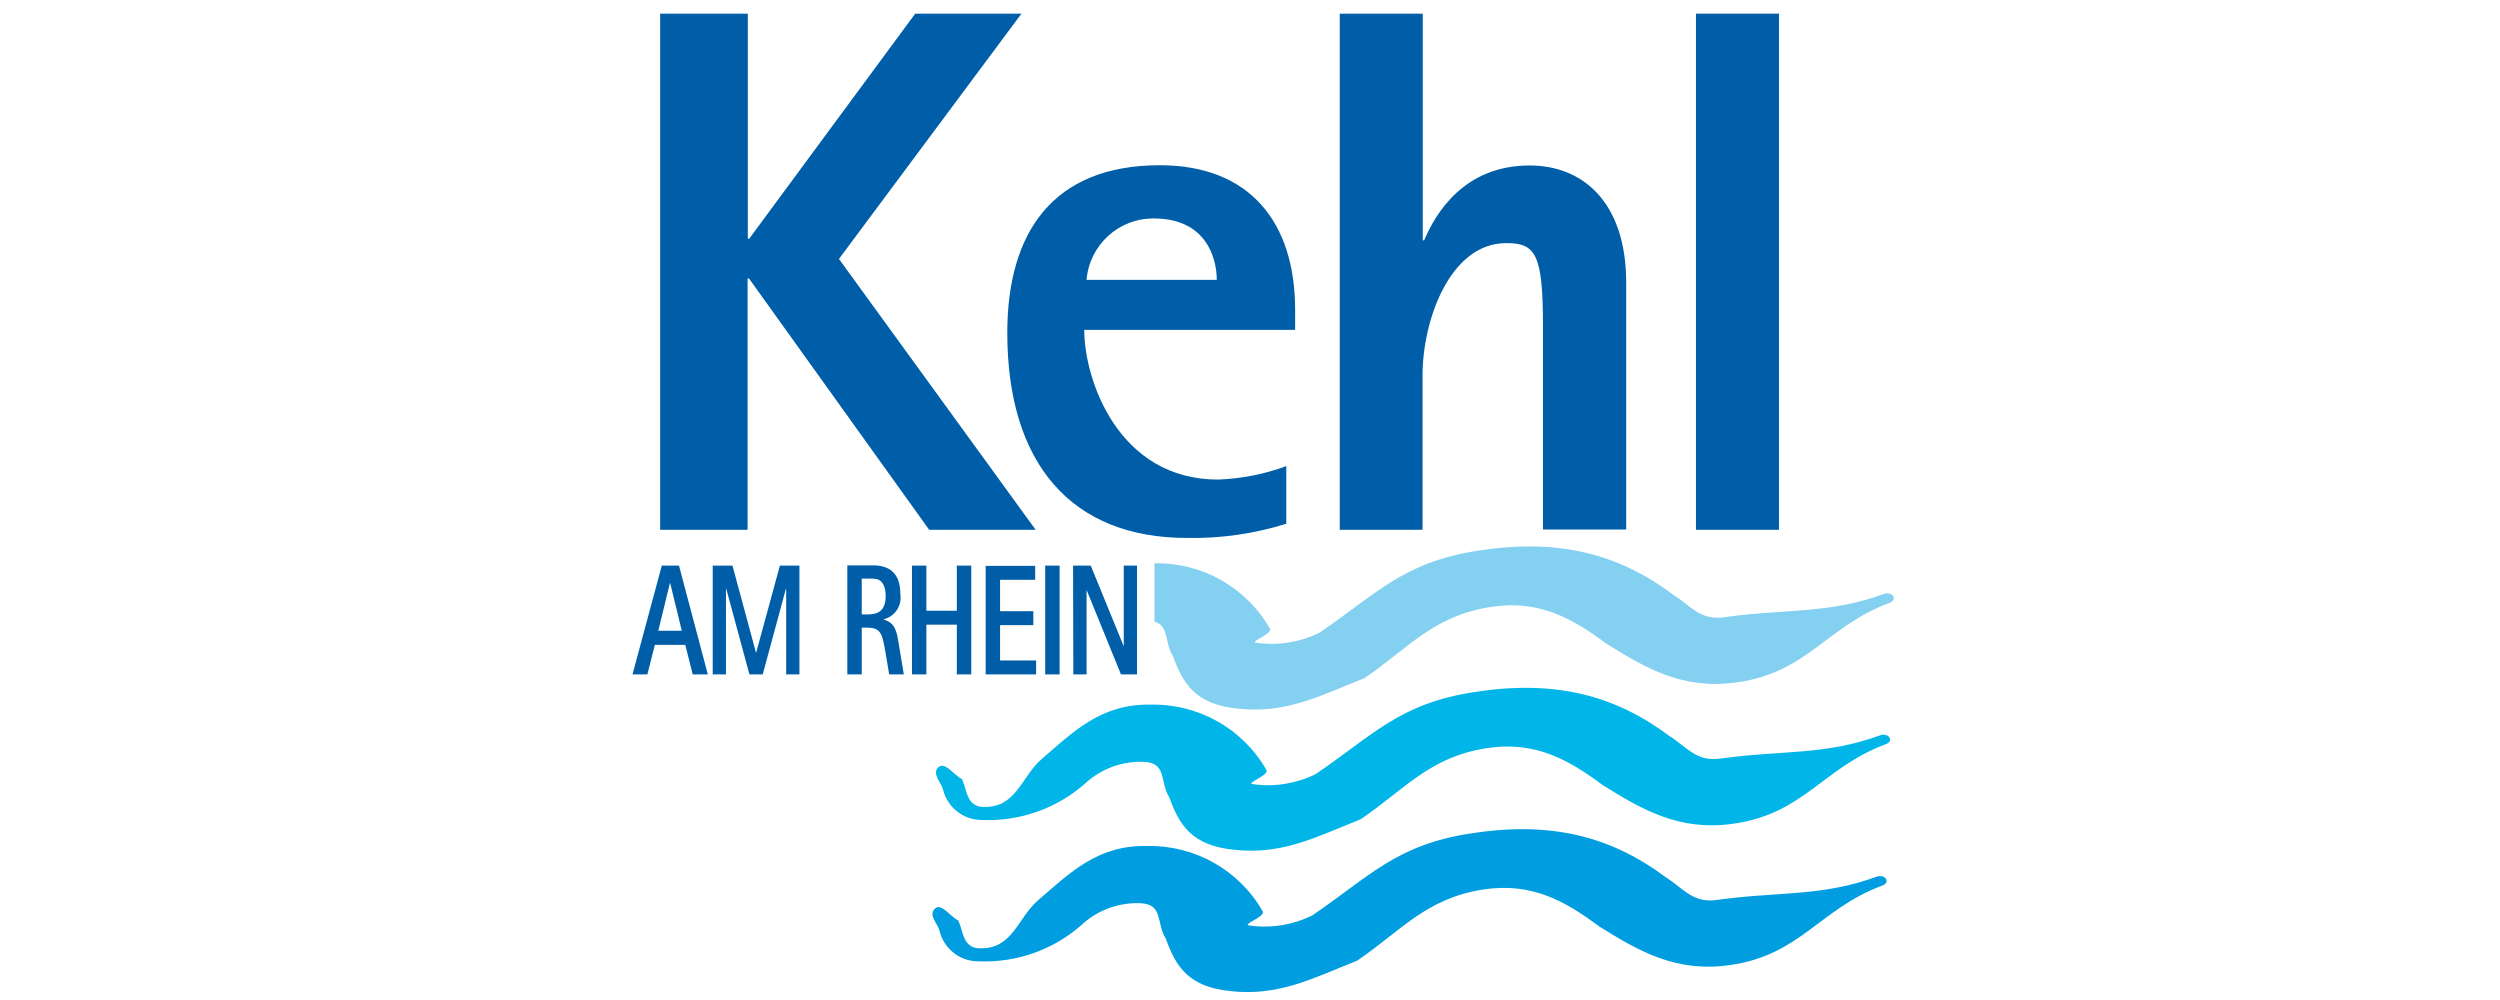 <svg version="1.1" id="Gruppe_2653" x="0" y="0" xml:space="preserve" width="800" height="320" xmlns="http://www.w3.org/2000/svg"><style type="text/css" id="style1">.st0{fill:#005ea8}</style><path d="M0 0h800v320H0z" fill="#fff" style="display:inline;fill:none;stroke-width:.8" id="path1"/><g id="g2" transform="translate(198.977 2.805) scale(.744)"><path id="Pfad_1946" class="st0" d="M16.5 224.1h37.6V116h.6l77.5 108.1H178L93.4 107.6 171.9 2.1h-45.7L54.8 98.9h-.6V2.1H16.5z"/><path id="Pfad_1947" class="st0" d="M285.8 196.7c-9.4 3.5-19.3 5.4-29.3 5.8-43.1 0-57.6-43.1-57.6-64.4h90.7v-8.7c0-37.3-19.3-62.1-58.2-62.1-46.3 0-65.6 29.3-65.6 72.1 0 56.3 27.7 88.2 77.2 88.2 14.5.3 29-1.8 42.8-6.1zm-85.9-80.1c1.2-15 13.9-26.6 29-26.4 22.2 0 27 16.7 27 26.4z"/><path id="Pfad_1948" class="st0" d="M308.7 224.1h35.7v-66.3c0-24.1 11.9-57 36-57 12.6 0 15.8 4.5 15.8 35.7V224H432V117.9c0-35.1-19-50.5-41.5-50.5-28.3 0-40.5 20.6-45.4 32.2h-.6V2.1h-35.7v222z"/><path id="Pfad_1949" class="st0" d="M462 224.1h35.7V2.1H462z"/><path id="Pfad_1950" class="st0" d="M4.6 286.3H11l3.2-12.7h13.1l3.2 12.7H37l-12.4-46.8h-7.4zM20.7 247h.1l5 20.5H15.7z"/><path id="Pfad_1951" class="st0" d="M39.1 286.3h5.7v-36.9h.1l10 36.9h5.7l10-36.9h.1v36.9h5.7v-46.8H68l-10.2 37.4h-.1l-10.1-37.4h-8.5z"/><path id="Pfad_1952" class="st0" d="M97 286.3h6.2v-20.1h2.4c5.7 0 6.4 2.5 7.7 10l1.7 10.1h6.3l-2.2-13.2c-.8-5-1.4-9-6.5-10.4v-.1c4.9-1.2 8-5.9 7.2-10.9 0-9.1-4.9-12.3-11.7-12.3H97zm6.2-41.2h4.9c3.5 0 5.4 2.6 5.4 7.5 0 6.9-4 7.9-7.9 7.9h-2.4z"/><path id="Pfad_1953" class="st0" d="M124.8 286.3h6.2v-21.4h13.1v21.4h6.2v-46.8h-6.2v19.4H131v-19.4h-6.2z"/><path id="Pfad_1954" class="st0" d="M156.5 286.3h21.7v-6h-15.5v-15.2H177v-6h-14.3v-13.5h15.1v-6h-21.3z"/><path id="Pfad_1955" class="st0" d="M182.1 286.3h6.2v-46.8h-6.2z"/><path id="Pfad_1956" class="st0" d="M194.2 286.3h5.7v-36.1h.1l14.7 36.1h6.9v-46.8h-5.7V274h-.1l-14.1-34.5h-7.6z"/><path id="Pfad_1957" d="M229.1 238.5c20.5-.4 39.6 10.4 49.7 28.2.9 2.4-9.4 5.7-5.7 6 9.2 1.3 18.5-.2 26.9-4.3 24.6-16.7 36.1-30.4 68.2-35.3 34.5-5.4 60.3 1.2 84 18.9 7.5 4.7 11.5 11.2 21.9 9.7 26.5-3.7 45-1.3 68.7-10 3.6-1.3 6.2 2.4 2.5 3.8-27 10-35.2 29.9-65.5 34.2-23.4 3.4-39.4-6.1-56.3-16.6-14.4-10.7-28.8-19.1-49.8-15.8-24.7 3.8-35.3 17.7-54.3 30.6-18.9 7.5-33.8 15.5-54.6 13.1-17.9-1.8-23.4-10.5-27.7-22.5-3.8-6-1.6-13.1-8-14.9v-25.1" style="fill:#84d0f0"/><g id="Gruppe_1473"><g id="g1"><g id="Gruppe_1472"><path id="Pfad_1958" d="M146.3 331.3c.3.8.7 1.7 1 2.6 1.2 4 2.1 9.4 8.3 9.4 14.2.4 16.2-13.1 25.1-20.7 13.4-11.5 25.4-23.8 46.9-23.3 20.5-.4 39.6 10.4 49.7 28.2.9 2.4-9.4 5.7-5.8 6 9.2 1.3 18.5-.2 26.9-4.3 24.6-16.7 36.1-30.4 68.2-35.3 34.5-5.4 60.3 1.2 84 18.9 7.5 4.7 11.5 11.2 21.9 9.7 26.5-3.7 45-1.3 68.7-10 3.6-1.3 6.2 2.4 2.5 3.8-27 10-35.2 29.9-65.5 34.2-23.4 3.4-39.4-6.1-56.3-16.6-14.4-10.7-28.8-19.1-49.8-15.9-24.7 3.8-35.3 17.7-54.3 30.6-18.9 7.5-33.8 15.5-54.6 13.1-17.9-1.8-23.4-10.5-27.7-22.5-4.3-6.8-.8-15-11.2-15.3-9.2-.3-18.2 3-25 9.3-12.2 10.8-28.1 16.4-44.4 15.7-8 .1-15-5.5-16.8-13.3-1.1-3.4-4.5-6.3-2.2-9.1 2.9-3.3 6.9 3.2 10.4 4.8z" style="fill:#00b6e8"/><path id="Pfad_1959" d="M144.7 392.1c.3.8.7 1.7 1 2.6 1.2 4 2.1 9.4 8.3 9.4 14.2.4 16.2-13.1 25.1-20.7 13.4-11.5 25.4-23.8 46.9-23.3 20.5-.4 39.6 10.4 49.7 28.2.9 2.4-9.4 5.7-5.7 6 9.2 1.3 18.5-.2 26.9-4.3 24.6-16.7 36.1-30.4 68.2-35.3 34.5-5.4 60.3 1.2 84 18.9 7.5 4.7 11.5 11.2 21.9 9.7 26.5-3.7 45-1.3 68.7-10 3.6-1.3 6.2 2.4 2.5 3.8-27 10-35.2 29.9-65.5 34.2-23.4 3.4-39.4-6.1-56.3-16.6-14.4-10.7-28.8-19.1-49.8-15.9-24.7 3.8-35.3 17.7-54.3 30.6-18.9 7.5-33.8 15.5-54.6 13.1-17.9-1.8-23.4-10.5-27.7-22.5-4.3-6.8-.9-15-11.2-15.3-9.2-.3-18.2 3-25 9.3-12.2 10.8-28.1 16.4-44.4 15.7-8 .1-15-5.5-16.8-13.3-1.1-3.4-4.5-6.3-2.2-9.1 2.8-3.3 6.8 3.2 10.3 4.8z" style="fill:#009ee0"/></g></g></g></g></svg>